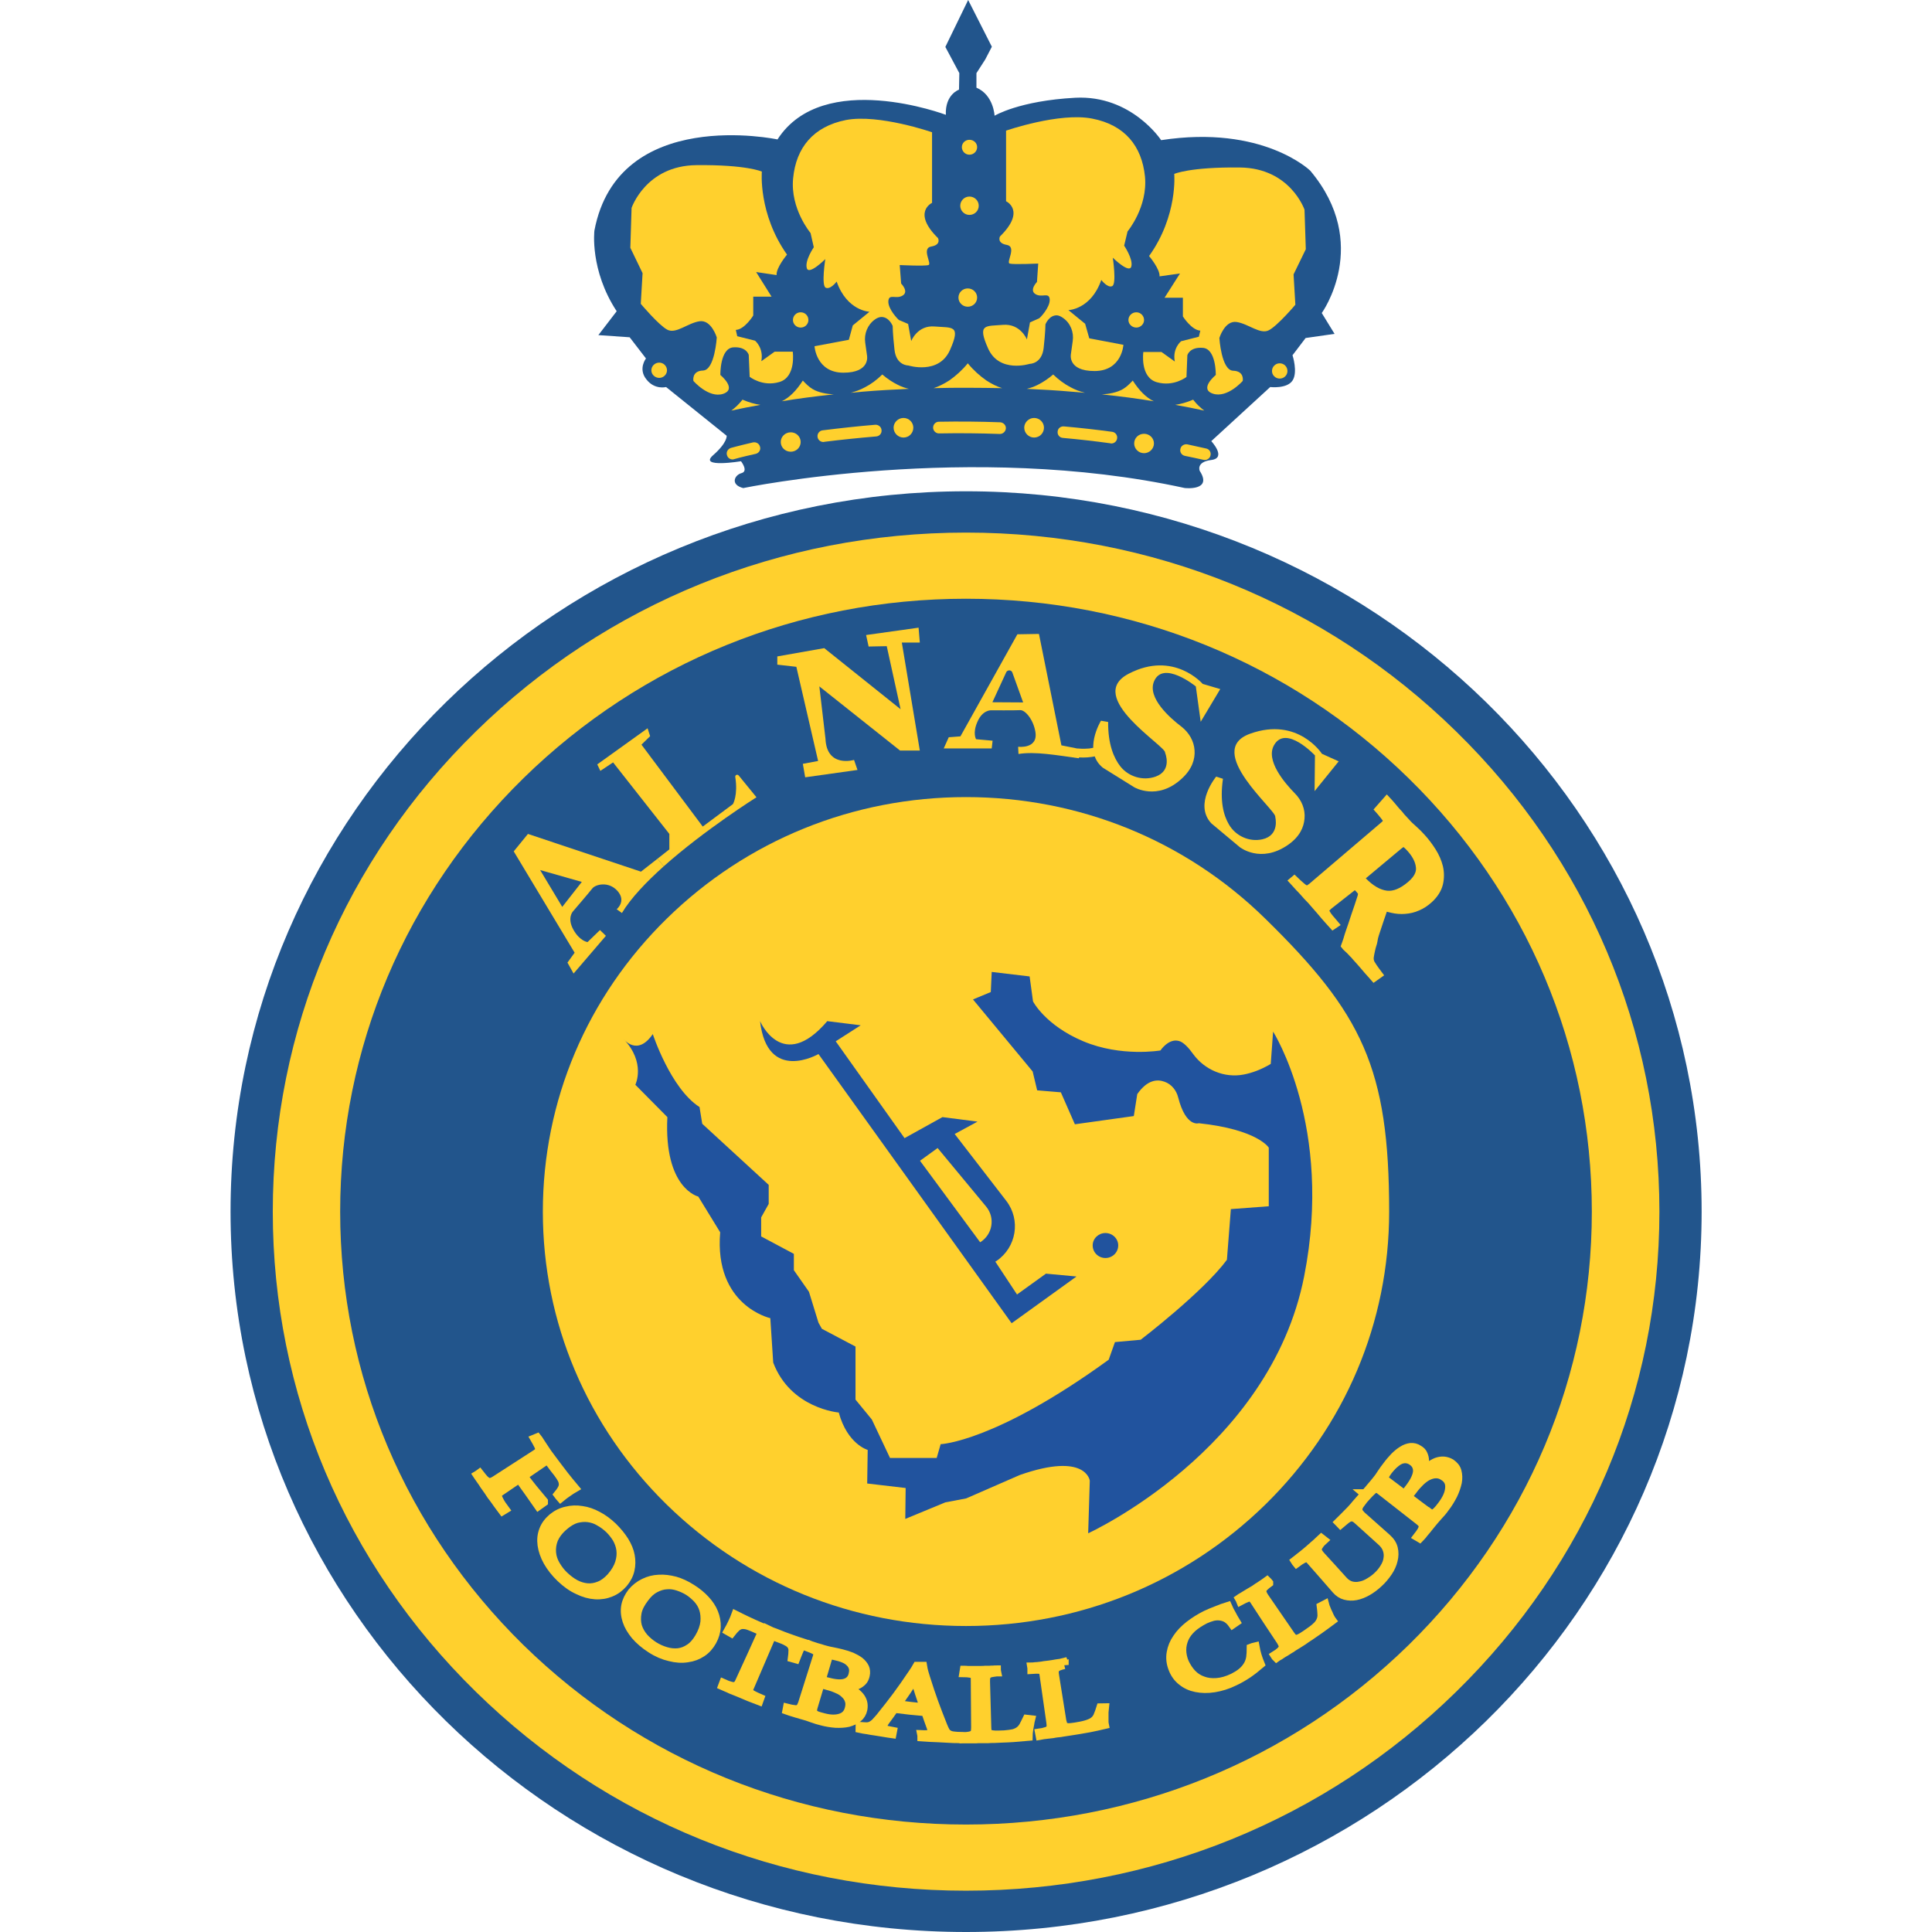 <?xml version="1.0" encoding="UTF-8"?>
<svg xmlns="http://www.w3.org/2000/svg" xmlns:xlink="http://www.w3.org/1999/xlink" width="32px" height="32px" viewBox="0 0 32 42" version="1.1">
<g id="surface1">
<path style=" stroke:none;fill-rule:nonzero;fill:rgb(13.333%,33.333%,54.902%);fill-opacity:1;" d="M 11.164 10.609 C 11.164 10.609 16.094 9.59 20.754 10.609 C 20.754 10.609 21.367 10.68 21.082 10.238 C 21.082 10.238 20.992 10.043 21.332 10 C 21.676 9.957 21.332 9.59 21.332 9.59 L 22.613 8.414 C 22.613 8.414 22.977 8.457 23.098 8.273 C 23.219 8.09 23.098 7.723 23.098 7.723 L 23.383 7.348 L 24.012 7.258 L 23.734 6.805 C 23.734 6.805 24.82 5.301 23.484 3.711 C 23.484 3.711 22.457 2.707 20.242 3.047 C 20.242 3.047 19.598 2.062 18.375 2.125 C 17.152 2.191 16.621 2.516 16.621 2.516 C 16.621 2.516 16.602 2.066 16.227 1.906 L 16.227 1.59 L 16.418 1.293 L 16.562 1.016 L 16.047 0 L 15.551 1.02 L 15.855 1.59 L 15.848 1.949 C 15.848 1.949 15.543 2.051 15.562 2.496 C 15.562 2.496 12.895 1.488 11.902 3.031 C 11.902 3.031 8.438 2.293 7.922 5.012 C 7.922 5.012 7.816 5.867 8.406 6.766 L 8.008 7.285 L 8.688 7.332 L 9.043 7.793 C 9.043 7.793 8.867 8.016 9.051 8.246 C 9.23 8.48 9.48 8.414 9.48 8.414 L 10.797 9.473 C 10.797 9.473 10.82 9.617 10.5 9.898 C 10.18 10.18 11.109 10.027 11.109 10.027 C 11.109 10.027 11.277 10.242 11.121 10.285 C 10.965 10.324 10.867 10.543 11.168 10.613 Z M 11.164 10.609 "/>
<path style=" stroke:none;fill-rule:nonzero;fill:rgb(100%,81.569%,17.647%);fill-opacity:1;" d="M 11.562 3.73 C 11.562 3.73 11.48 4.645 12.109 5.535 C 12.109 5.535 11.867 5.824 11.883 5.98 L 11.438 5.914 L 11.773 6.449 L 11.375 6.449 L 11.375 6.859 C 11.375 6.859 11.188 7.164 10.996 7.172 L 11.027 7.309 L 11.414 7.406 C 11.414 7.406 11.605 7.562 11.551 7.852 L 11.84 7.645 L 12.234 7.645 C 12.234 7.645 12.312 8.199 11.941 8.305 C 11.574 8.414 11.297 8.191 11.297 8.191 L 11.277 7.715 C 11.277 7.715 11.23 7.531 10.941 7.551 C 10.648 7.574 10.66 8.152 10.66 8.152 C 10.66 8.152 11.035 8.457 10.719 8.562 C 10.406 8.664 10.074 8.281 10.074 8.281 C 10.074 8.281 10.031 8.062 10.285 8.055 C 10.539 8.043 10.582 7.336 10.582 7.336 C 10.582 7.336 10.465 6.945 10.207 6.984 C 9.949 7.023 9.695 7.266 9.508 7.168 C 9.32 7.07 8.93 6.605 8.93 6.605 L 8.969 5.938 L 8.703 5.387 L 8.73 4.52 C 8.73 4.52 9.039 3.602 10.137 3.59 C 11.23 3.578 11.562 3.73 11.562 3.73 Z M 11.562 3.73 "/>
<path style=" stroke:none;fill-rule:nonzero;fill:rgb(100%,81.569%,17.647%);fill-opacity:1;" d="M 20.527 3.781 C 20.527 3.781 20.609 4.688 19.98 5.566 C 19.98 5.566 20.223 5.855 20.207 6.008 L 20.652 5.945 L 20.316 6.473 L 20.715 6.473 L 20.715 6.879 C 20.715 6.879 20.902 7.176 21.094 7.188 L 21.062 7.32 L 20.676 7.418 C 20.676 7.418 20.484 7.57 20.539 7.859 L 20.25 7.652 L 19.855 7.652 C 19.855 7.652 19.777 8.203 20.148 8.309 C 20.516 8.414 20.793 8.195 20.793 8.195 L 20.812 7.723 C 20.812 7.723 20.859 7.539 21.148 7.562 C 21.441 7.582 21.43 8.152 21.43 8.152 C 21.43 8.152 21.055 8.457 21.371 8.559 C 21.684 8.66 22.016 8.281 22.016 8.281 C 22.016 8.281 22.059 8.066 21.805 8.059 C 21.551 8.047 21.508 7.348 21.508 7.348 C 21.508 7.348 21.625 6.961 21.883 7 C 22.141 7.039 22.395 7.277 22.582 7.18 C 22.77 7.086 23.16 6.625 23.16 6.625 L 23.121 5.965 L 23.387 5.418 L 23.359 4.559 C 23.359 4.559 23.051 3.652 21.953 3.641 C 20.859 3.629 20.527 3.781 20.527 3.781 Z M 20.527 3.781 "/>
<path style=" stroke:none;fill-rule:nonzero;fill:rgb(100%,81.569%,17.647%);fill-opacity:1;" d="M 15.262 2.875 L 15.262 4.41 C 15.262 4.41 14.82 4.613 15.391 5.176 C 15.391 5.176 15.469 5.32 15.246 5.359 C 15.023 5.395 15.266 5.738 15.184 5.762 C 15.102 5.789 14.559 5.762 14.559 5.762 L 14.59 6.164 C 14.59 6.164 14.766 6.34 14.621 6.426 C 14.477 6.512 14.324 6.375 14.312 6.547 C 14.301 6.719 14.527 6.949 14.543 6.957 C 14.559 6.961 14.742 7.043 14.742 7.043 L 14.809 7.414 C 14.809 7.414 14.945 7.062 15.324 7.098 C 15.707 7.129 15.895 7.062 15.652 7.609 C 15.41 8.156 14.746 7.945 14.746 7.945 C 14.746 7.945 14.48 7.949 14.445 7.598 C 14.406 7.25 14.406 7.086 14.406 7.086 C 14.406 7.086 14.328 6.883 14.152 6.891 C 14.109 6.895 14.062 6.914 14.02 6.945 C 13.859 7.059 13.781 7.258 13.809 7.449 L 13.848 7.727 C 13.848 7.727 13.93 8.102 13.336 8.102 C 12.742 8.102 12.707 7.527 12.707 7.527 L 13.453 7.387 L 13.539 7.074 L 13.902 6.777 C 13.902 6.777 13.414 6.762 13.188 6.121 C 13.188 6.121 13.051 6.305 12.949 6.254 C 12.852 6.207 12.941 5.633 12.941 5.633 C 12.941 5.633 12.582 5.992 12.539 5.828 C 12.492 5.664 12.691 5.375 12.691 5.375 L 12.621 5.066 C 12.621 5.066 12.176 4.539 12.242 3.875 C 12.305 3.211 12.68 2.75 13.391 2.609 C 14.102 2.473 15.262 2.875 15.262 2.875 Z M 15.262 2.875 "/>
<path style=" stroke:none;fill-rule:nonzero;fill:rgb(100%,81.569%,17.647%);fill-opacity:1;" d="M 16.871 2.84 L 16.871 4.375 C 16.871 4.375 17.312 4.578 16.738 5.141 C 16.738 5.141 16.664 5.285 16.887 5.324 C 17.109 5.363 16.867 5.703 16.949 5.73 C 17.031 5.754 17.57 5.73 17.57 5.73 L 17.543 6.129 C 17.543 6.129 17.367 6.309 17.512 6.395 C 17.652 6.48 17.809 6.34 17.82 6.512 C 17.828 6.684 17.605 6.918 17.586 6.922 C 17.57 6.93 17.391 7.008 17.391 7.008 L 17.324 7.379 C 17.324 7.379 17.184 7.031 16.805 7.062 C 16.426 7.094 16.238 7.031 16.48 7.574 C 16.723 8.121 17.383 7.91 17.383 7.91 C 17.383 7.91 17.648 7.914 17.688 7.566 C 17.727 7.215 17.727 7.051 17.727 7.051 C 17.727 7.051 17.805 6.848 17.98 6.855 C 18.023 6.859 18.07 6.883 18.113 6.914 C 18.273 7.027 18.348 7.223 18.32 7.414 L 18.281 7.695 C 18.281 7.695 18.199 8.066 18.793 8.066 C 19.391 8.066 19.422 7.496 19.422 7.496 L 18.68 7.355 L 18.59 7.039 L 18.227 6.742 C 18.227 6.742 18.719 6.727 18.941 6.086 C 18.941 6.086 19.082 6.27 19.18 6.219 C 19.277 6.172 19.191 5.602 19.191 5.602 C 19.191 5.602 19.551 5.957 19.594 5.793 C 19.637 5.633 19.438 5.34 19.438 5.34 L 19.512 5.031 C 19.512 5.031 19.953 4.504 19.891 3.84 C 19.824 3.176 19.453 2.715 18.742 2.578 C 18.031 2.438 16.871 2.84 16.871 2.84 Z M 16.871 2.84 "/>
<path style=" stroke:none;fill-rule:nonzero;fill:rgb(100%,81.569%,17.647%);fill-opacity:1;" d="M 21.191 10 C 21.18 10 21.172 9.996 21.16 9.996 C 21.027 9.965 20.891 9.938 20.758 9.91 C 20.688 9.895 20.645 9.828 20.66 9.762 C 20.672 9.691 20.742 9.648 20.812 9.66 C 20.945 9.688 21.082 9.719 21.219 9.75 C 21.289 9.762 21.332 9.832 21.316 9.898 C 21.305 9.957 21.25 10 21.191 10 Z M 21.191 10 "/>
<path style=" stroke:none;fill-rule:nonzero;fill:rgb(100%,81.569%,17.647%);fill-opacity:1;" d="M 19.16 9.641 C 19.152 9.641 19.148 9.641 19.141 9.637 C 18.797 9.59 18.453 9.551 18.109 9.52 C 18.035 9.516 17.984 9.453 17.992 9.383 C 17.996 9.312 18.059 9.262 18.133 9.27 C 18.48 9.301 18.832 9.34 19.176 9.387 C 19.246 9.395 19.297 9.461 19.285 9.531 C 19.277 9.594 19.223 9.641 19.16 9.641 Z M 19.16 9.641 "/>
<path style=" stroke:none;fill-rule:nonzero;fill:rgb(100%,81.569%,17.647%);fill-opacity:1;" d="M 16.738 9.434 C 16.738 9.434 16.734 9.434 16.734 9.434 C 16.293 9.418 15.852 9.414 15.418 9.422 C 15.348 9.426 15.285 9.367 15.285 9.297 C 15.285 9.227 15.34 9.168 15.41 9.168 C 15.852 9.16 16.301 9.164 16.742 9.18 C 16.812 9.184 16.871 9.242 16.867 9.312 C 16.863 9.379 16.805 9.434 16.738 9.434 Z M 16.738 9.434 "/>
<path style=" stroke:none;fill-rule:nonzero;fill:rgb(100%,81.569%,17.647%);fill-opacity:1;" d="M 12.902 9.609 C 12.836 9.609 12.781 9.562 12.773 9.5 C 12.762 9.43 12.812 9.363 12.883 9.355 C 13.254 9.309 13.641 9.266 14.027 9.234 C 14.098 9.23 14.16 9.281 14.164 9.352 C 14.172 9.422 14.117 9.484 14.047 9.488 C 13.664 9.52 13.285 9.559 12.918 9.605 C 12.91 9.609 12.906 9.609 12.902 9.609 Z M 12.902 9.609 "/>
<path style=" stroke:none;fill-rule:nonzero;fill:rgb(100%,81.569%,17.647%);fill-opacity:1;" d="M 10.926 9.988 C 10.871 9.988 10.82 9.953 10.805 9.898 C 10.781 9.832 10.82 9.762 10.887 9.738 C 10.891 9.738 11.035 9.695 11.371 9.617 C 11.441 9.605 11.508 9.645 11.523 9.715 C 11.543 9.781 11.496 9.852 11.426 9.867 C 11.105 9.938 10.965 9.98 10.965 9.98 C 10.953 9.984 10.938 9.988 10.926 9.988 Z M 10.926 9.988 "/>
<path style=" stroke:none;fill-rule:nonzero;fill:rgb(100%,81.569%,17.647%);fill-opacity:1;" d="M 12.406 9.609 C 12.406 9.727 12.309 9.82 12.191 9.82 C 12.07 9.82 11.973 9.727 11.973 9.609 C 11.973 9.492 12.07 9.398 12.191 9.398 C 12.309 9.398 12.406 9.492 12.406 9.609 Z M 12.406 9.609 "/>
<path style=" stroke:none;fill-rule:nonzero;fill:rgb(100%,81.569%,17.647%);fill-opacity:1;" d="M 14.855 9.297 C 14.855 9.414 14.762 9.512 14.641 9.512 C 14.523 9.512 14.426 9.414 14.426 9.297 C 14.426 9.184 14.523 9.086 14.641 9.086 C 14.762 9.086 14.855 9.184 14.855 9.297 Z M 14.855 9.297 "/>
<path style=" stroke:none;fill-rule:nonzero;fill:rgb(100%,81.569%,17.647%);fill-opacity:1;" d="M 17.695 9.297 C 17.695 9.414 17.602 9.512 17.48 9.512 C 17.363 9.512 17.266 9.414 17.266 9.297 C 17.266 9.184 17.363 9.086 17.48 9.086 C 17.602 9.086 17.695 9.184 17.695 9.297 Z M 17.695 9.297 "/>
<path style=" stroke:none;fill-rule:nonzero;fill:rgb(100%,81.569%,17.647%);fill-opacity:1;" d="M 20.086 9.641 C 20.086 9.754 19.988 9.852 19.871 9.852 C 19.75 9.852 19.656 9.754 19.656 9.641 C 19.656 9.523 19.75 9.43 19.871 9.43 C 19.988 9.43 20.086 9.523 20.086 9.641 Z M 20.086 9.641 "/>
<path style=" stroke:none;fill-rule:nonzero;fill:rgb(100%,81.569%,17.647%);fill-opacity:1;" d="M 22.988 8.066 C 22.988 8.156 22.914 8.23 22.82 8.23 C 22.727 8.23 22.652 8.156 22.652 8.066 C 22.652 7.973 22.727 7.898 22.82 7.898 C 22.914 7.898 22.988 7.973 22.988 8.066 Z M 22.988 8.066 "/>
<path style=" stroke:none;fill-rule:nonzero;fill:rgb(100%,81.569%,17.647%);fill-opacity:1;" d="M 19.871 6.957 C 19.871 7.047 19.793 7.121 19.703 7.121 C 19.609 7.121 19.531 7.047 19.531 6.957 C 19.531 6.863 19.609 6.789 19.703 6.789 C 19.793 6.789 19.871 6.863 19.871 6.957 Z M 19.871 6.957 "/>
<path style=" stroke:none;fill-rule:nonzero;fill:rgb(100%,81.569%,17.647%);fill-opacity:1;" d="M 12.574 6.957 C 12.574 7.047 12.5 7.121 12.406 7.121 C 12.312 7.121 12.238 7.047 12.238 6.957 C 12.238 6.863 12.312 6.789 12.406 6.789 C 12.5 6.789 12.574 6.863 12.574 6.957 Z M 12.574 6.957 "/>
<path style=" stroke:none;fill-rule:nonzero;fill:rgb(100%,81.569%,17.647%);fill-opacity:1;" d="M 9.5 8.051 C 9.5 8.141 9.422 8.215 9.332 8.215 C 9.238 8.215 9.16 8.141 9.16 8.051 C 9.16 7.957 9.238 7.883 9.332 7.883 C 9.422 7.883 9.5 7.957 9.5 8.051 Z M 9.5 8.051 "/>
<path style=" stroke:none;fill-rule:nonzero;fill:rgb(100%,81.569%,17.647%);fill-opacity:1;" d="M 16.242 6.469 C 16.242 6.578 16.152 6.668 16.039 6.668 C 15.926 6.668 15.836 6.578 15.836 6.469 C 15.836 6.359 15.926 6.27 16.039 6.27 C 16.152 6.27 16.242 6.359 16.242 6.469 Z M 16.242 6.469 "/>
<path style=" stroke:none;fill-rule:nonzero;fill:rgb(100%,81.569%,17.647%);fill-opacity:1;" d="M 16.277 4.473 C 16.277 4.582 16.188 4.672 16.074 4.672 C 15.965 4.672 15.875 4.582 15.875 4.473 C 15.875 4.363 15.965 4.273 16.074 4.273 C 16.188 4.273 16.277 4.363 16.277 4.473 Z M 16.277 4.473 "/>
<path style=" stroke:none;fill-rule:nonzero;fill:rgb(100%,81.569%,17.647%);fill-opacity:1;" d="M 16.242 3.199 C 16.242 3.289 16.168 3.363 16.074 3.363 C 15.984 3.363 15.91 3.289 15.91 3.199 C 15.91 3.109 15.984 3.039 16.074 3.039 C 16.168 3.039 16.242 3.109 16.242 3.199 Z M 16.242 3.199 "/>
<path style=" stroke:none;fill-rule:nonzero;fill:rgb(100%,81.569%,17.647%);fill-opacity:1;" d="M 20.082 8.723 C 19.723 8.664 19.363 8.617 18.996 8.578 C 18.977 8.574 18.961 8.574 18.945 8.574 C 19.105 8.566 19.281 8.535 19.414 8.457 C 19.492 8.41 19.555 8.348 19.625 8.273 C 19.762 8.484 19.906 8.637 20.082 8.723 Z M 20.082 8.723 "/>
<path style=" stroke:none;fill-rule:nonzero;fill:rgb(100%,81.569%,17.647%);fill-opacity:1;" d="M 12.664 8.457 C 12.793 8.535 12.973 8.566 13.133 8.574 C 13.117 8.574 13.098 8.574 13.082 8.578 C 12.715 8.617 12.352 8.664 11.996 8.723 C 12.172 8.637 12.316 8.484 12.453 8.273 C 12.523 8.348 12.586 8.41 12.664 8.457 Z M 12.664 8.457 "/>
<path style=" stroke:none;fill-rule:nonzero;fill:rgb(100%,81.569%,17.647%);fill-opacity:1;" d="M 10.898 8.926 C 10.98 8.867 11.07 8.781 11.141 8.688 C 11.285 8.75 11.414 8.785 11.531 8.801 C 11.32 8.84 11.109 8.879 10.898 8.926 Z M 10.898 8.926 "/>
<path style=" stroke:none;fill-rule:nonzero;fill:rgb(100%,81.569%,17.647%);fill-opacity:1;" d="M 13.492 8.539 C 13.594 8.512 13.699 8.477 13.805 8.418 C 13.934 8.352 14.062 8.258 14.18 8.141 C 14.289 8.234 14.402 8.309 14.512 8.363 C 14.594 8.406 14.676 8.434 14.758 8.453 C 14.684 8.457 14.609 8.461 14.535 8.465 C 14.188 8.48 13.84 8.504 13.492 8.539 Z M 13.492 8.539 "/>
<path style=" stroke:none;fill-rule:nonzero;fill:rgb(100%,81.569%,17.647%);fill-opacity:1;" d="M 16.039 8.43 C 15.793 8.43 15.543 8.43 15.297 8.438 C 15.406 8.402 15.523 8.344 15.637 8.27 C 15.777 8.172 15.918 8.047 16.039 7.898 C 16.16 8.047 16.301 8.172 16.441 8.27 C 16.555 8.344 16.668 8.402 16.785 8.438 C 16.535 8.434 16.285 8.43 16.039 8.43 Z M 16.039 8.43 "/>
<path style=" stroke:none;fill-rule:nonzero;fill:rgb(100%,81.569%,17.647%);fill-opacity:1;" d="M 17.543 8.465 C 17.469 8.461 17.395 8.457 17.32 8.453 C 17.402 8.434 17.484 8.406 17.566 8.363 C 17.672 8.309 17.789 8.234 17.895 8.141 C 18.016 8.258 18.145 8.352 18.273 8.418 C 18.379 8.477 18.484 8.512 18.586 8.539 C 18.238 8.508 17.891 8.48 17.543 8.465 Z M 17.543 8.465 "/>
<path style=" stroke:none;fill-rule:nonzero;fill:rgb(100%,81.569%,17.647%);fill-opacity:1;" d="M 20.547 8.801 C 20.664 8.785 20.793 8.75 20.938 8.688 C 21.008 8.781 21.098 8.867 21.18 8.926 C 20.969 8.879 20.758 8.84 20.547 8.801 Z M 20.547 8.801 "/>
<path style=" stroke:none;fill-rule:nonzero;fill:rgb(13.333%,33.333%,54.902%);fill-opacity:1;" d="M 31.992 26.34 C 31.992 34.988 24.832 42 16 42 C 7.168 42 0.012 34.988 0.012 26.34 C 0.012 17.691 7.168 10.68 16 10.68 C 24.832 10.68 31.992 17.691 31.992 26.34 Z M 31.992 26.34 "/>
<path style=" stroke:none;fill-rule:nonzero;fill:rgb(100%,81.569%,17.647%);fill-opacity:1;" d="M 16 41.102 C 11.973 41.102 8.188 39.566 5.344 36.777 C 2.496 33.988 0.93 30.281 0.93 26.34 C 0.93 22.395 2.496 18.688 5.344 15.902 C 8.188 13.113 11.973 11.578 16 11.578 C 20.027 11.578 23.812 13.113 26.656 15.902 C 29.504 18.688 31.074 22.395 31.074 26.34 C 31.074 30.281 29.504 33.988 26.656 36.777 C 23.812 39.566 20.027 41.102 16 41.102 Z M 16 41.102 "/>
<path style=" stroke:none;fill-rule:nonzero;fill:rgb(13.333%,33.333%,54.902%);fill-opacity:1;" d="M 16 39.664 C 12.367 39.664 8.949 38.277 6.379 35.762 C 3.812 33.242 2.395 29.898 2.395 26.34 C 2.395 22.781 3.812 19.434 6.379 16.918 C 8.949 14.402 12.367 13.016 16 13.016 C 19.633 13.016 23.051 14.402 25.621 16.918 C 28.191 19.434 29.605 22.781 29.605 26.34 C 29.605 29.898 28.191 33.242 25.621 35.762 C 23.051 38.277 19.633 39.664 16 39.664 Z M 16 39.664 "/>
<path style=" stroke:none;fill-rule:nonzero;fill:rgb(100%,81.569%,17.647%);fill-opacity:1;" d="M 16 35.348 C 13.543 35.348 11.234 34.41 9.496 32.711 C 7.758 31.008 6.801 28.746 6.801 26.34 C 6.801 23.934 7.758 21.672 9.496 19.969 C 11.234 18.266 13.543 17.328 16 17.328 C 18.457 17.328 20.766 18.266 22.504 19.969 C 24.609 22.031 25.199 23.219 25.199 26.34 C 25.199 28.746 24.242 31.008 22.504 32.711 C 20.766 34.41 18.457 35.348 16 35.348 Z M 16 35.348 "/>
<path style=" stroke:none;fill-rule:nonzero;fill:rgb(12.941%,32.549%,61.961%);fill-opacity:1;" d="M 8.555 22.586 C 8.555 22.586 8.852 22.977 9.191 22.48 C 9.191 22.48 9.578 23.664 10.207 24.066 L 10.266 24.43 L 11.711 25.758 L 11.711 26.172 L 11.547 26.465 L 11.547 26.879 L 12.258 27.258 L 12.258 27.613 L 12.586 28.082 L 12.793 28.754 L 12.867 28.887 L 13.598 29.273 L 13.598 30.426 L 13.953 30.859 L 14.348 31.695 L 15.363 31.695 L 15.449 31.395 C 15.449 31.395 16.629 31.355 19.102 29.559 L 19.238 29.176 L 19.797 29.125 C 19.797 29.125 21.152 28.09 21.672 27.387 L 21.758 26.285 L 22.582 26.223 L 22.582 24.949 C 22.582 24.949 22.344 24.555 21.062 24.418 C 21.062 24.418 20.781 24.516 20.613 23.859 C 20.574 23.703 20.469 23.57 20.316 23.516 C 20.156 23.457 19.941 23.473 19.723 23.785 L 19.648 24.262 L 18.367 24.441 L 18.062 23.746 L 17.547 23.703 L 17.449 23.293 L 16.152 21.727 L 16.539 21.566 L 16.559 21.129 L 17.383 21.227 L 17.457 21.77 C 17.457 21.77 17.723 22.289 18.551 22.637 C 19.375 22.984 20.227 22.836 20.227 22.836 C 20.227 22.836 20.402 22.57 20.625 22.629 C 20.727 22.652 20.844 22.781 20.941 22.918 C 21.191 23.258 21.617 23.441 22.039 23.359 C 22.219 23.324 22.414 23.254 22.625 23.129 L 22.676 22.426 C 22.676 22.426 23.992 24.492 23.352 27.742 C 22.609 31.531 18.656 33.332 18.656 33.332 L 18.691 32.188 C 18.691 32.188 18.613 31.559 17.168 32.066 L 16.004 32.574 L 15.551 32.66 L 14.68 33.02 L 14.688 32.348 L 13.852 32.25 L 13.863 31.52 C 13.863 31.52 13.422 31.398 13.234 30.707 C 13.234 30.707 12.188 30.621 11.809 29.621 L 11.746 28.656 C 11.746 28.656 10.523 28.387 10.656 26.789 L 10.18 26.012 C 10.18 26.012 9.43 25.84 9.508 24.285 L 8.812 23.582 C 8.812 23.582 9.047 23.102 8.555 22.586 Z M 8.555 22.586 "/>
<path style=" stroke:none;fill-rule:nonzero;fill:rgb(12.941%,32.549%,61.961%);fill-opacity:1;" d="M 17.738 27.688 L 17.109 28.141 L 16.637 27.426 L 16.66 27.414 C 17.098 27.117 17.195 26.52 16.875 26.105 L 15.754 24.652 L 16.25 24.383 L 15.488 24.285 L 14.664 24.742 L 13.168 22.637 L 13.711 22.289 L 12.984 22.199 C 12.012 23.34 11.523 22.199 11.523 22.199 C 11.68 23.559 12.793 22.914 12.793 22.914 L 16.992 28.766 L 18.402 27.75 Z M 16.309 27.008 L 15 25.234 L 15.383 24.957 L 16.438 26.23 C 16.641 26.477 16.578 26.84 16.305 27.008 Z M 16.309 27.008 "/>
<path style=" stroke:none;fill-rule:nonzero;fill:rgb(12.941%,32.549%,61.961%);fill-opacity:1;" d="M 19.309 27.074 C 19.309 27.227 19.184 27.348 19.031 27.348 C 18.879 27.348 18.754 27.227 18.754 27.074 C 18.754 26.926 18.879 26.805 19.031 26.805 C 19.184 26.805 19.309 26.926 19.309 27.074 Z M 19.309 27.074 "/>
<path style="fill-rule:nonzero;fill:rgb(100%,81.569%,17.647%);fill-opacity:1;stroke-width:3;stroke-linecap:butt;stroke-linejoin:miter;stroke:rgb(100%,81.569%,17.647%);stroke-opacity:1;stroke-miterlimit:10;" d="M 102.575 496.103 C 102.876 496.473 103.118 496.904 103.419 497.397 C 103.721 497.889 104.023 498.32 104.324 498.813 C 104.626 499.306 104.927 499.737 105.229 500.23 C 105.531 500.722 105.832 501.154 106.073 501.523 C 106.556 502.201 107.521 503.556 108.969 505.526 C 110.417 507.559 112.407 510.207 115.061 513.471 C 114.338 513.903 113.553 514.395 112.829 514.95 C 112.045 515.504 111.201 516.12 110.417 516.797 C 110.055 516.366 109.874 516.181 109.572 515.75 C 110.115 515.073 110.537 514.457 110.839 513.903 C 111.14 513.348 111.321 512.794 111.321 512.24 C 111.321 511.685 111.201 511.069 110.899 510.454 C 110.598 509.838 110.115 509.099 109.451 508.175 C 108.426 506.881 107.943 506.204 106.978 504.849 C 106.616 504.295 106.315 503.987 106.134 503.925 C 105.953 503.802 105.712 503.863 105.35 504.11 C 102.394 506.204 100.886 507.251 97.93 509.345 C 100.524 512.917 101.911 514.642 104.686 518.029 C 104.686 518.152 104.686 518.214 104.686 518.337 C 104.023 518.83 103.661 519.076 102.997 519.569 C 101.851 517.844 100.705 516.243 99.679 514.703 C 98.594 513.163 97.568 511.685 96.603 510.207 C 94.069 511.993 92.742 512.917 90.209 514.703 C 89.847 514.95 89.606 515.196 89.425 515.442 C 89.304 515.689 89.244 515.997 89.304 516.428 C 89.425 516.859 89.666 517.413 90.028 518.091 C 90.39 518.83 90.993 519.692 91.777 520.801 C 91.476 520.985 91.355 521.109 91.053 521.293 C 90.752 520.862 90.39 520.369 89.968 519.815 C 89.545 519.199 89.063 518.583 88.64 517.906 C 88.158 517.228 87.736 516.612 87.253 515.997 C 86.831 515.319 86.529 514.826 86.228 514.395 C 85.986 514.026 85.685 513.656 85.383 513.163 C 85.021 512.671 84.72 512.24 84.418 511.685 C 84.056 511.193 83.754 510.7 83.453 510.269 C 83.091 509.776 82.85 509.345 82.608 508.975 C 82.91 508.791 83.03 508.667 83.272 508.483 C 83.875 509.283 84.418 509.961 84.84 510.454 C 85.262 510.885 85.685 511.193 86.047 511.377 C 86.409 511.562 86.831 511.562 87.193 511.439 C 87.615 511.316 88.037 511.131 88.58 510.761 C 94.13 507.066 96.905 505.218 102.454 501.523 C 102.756 501.277 102.997 501.092 103.178 500.846 C 103.359 500.599 103.419 500.291 103.359 499.983 C 103.359 499.614 103.238 499.183 102.937 498.628 C 102.695 498.074 102.273 497.335 101.791 496.473 C 102.092 496.35 102.273 496.226 102.575 496.103 Z M 102.575 496.103 " transform="matrix(0.065,0,0,0.063,0.01,0)"/>
<path style="fill-rule:nonzero;fill:rgb(100%,81.569%,17.647%);fill-opacity:1;stroke-width:3;stroke-linecap:butt;stroke-linejoin:miter;stroke:rgb(100%,81.569%,17.647%);stroke-opacity:1;stroke-miterlimit:10;" d="M 127.85 526.836 C 129.418 528.438 130.685 530.039 131.71 531.702 C 132.736 533.426 133.399 535.089 133.701 536.752 C 134.002 538.415 134.002 540.078 133.641 541.741 C 133.279 543.404 132.494 544.944 131.348 546.36 C 130.142 547.777 128.815 548.824 127.186 549.501 C 125.618 550.179 123.868 550.487 121.998 550.364 C 120.128 550.24 118.198 549.686 116.268 548.701 C 114.277 547.777 112.347 546.36 110.477 544.513 C 108.667 542.726 107.22 540.817 106.134 538.846 C 105.108 536.937 104.445 534.966 104.203 533.118 C 103.962 531.271 104.143 529.546 104.746 527.945 C 105.35 526.282 106.375 524.927 107.762 523.695 C 109.15 522.525 110.718 521.724 112.407 521.355 C 114.036 520.924 115.785 520.862 117.535 521.17 C 119.284 521.416 121.033 522.032 122.783 523.018 C 124.532 523.942 126.221 525.235 127.85 526.836 Z M 126.764 527.637 C 125.738 526.652 124.653 525.789 123.446 525.112 C 122.3 524.373 121.033 523.942 119.706 523.757 C 118.439 523.572 117.052 523.695 115.665 524.065 C 114.277 524.496 112.89 525.358 111.502 526.59 C 109.813 528.068 108.728 529.608 108.064 531.148 C 107.461 532.749 107.28 534.289 107.401 535.767 C 107.521 537.307 108.004 538.723 108.788 540.078 C 109.572 541.433 110.477 542.665 111.563 543.712 C 112.709 544.82 113.915 545.806 115.242 546.545 C 116.569 547.284 117.957 547.715 119.344 547.838 C 120.671 547.962 122.059 547.715 123.386 547.161 C 124.773 546.607 126.04 545.621 127.307 544.205 C 128.754 542.48 129.659 540.879 130.142 539.277 C 130.624 537.676 130.745 536.198 130.564 534.781 C 130.383 533.365 129.901 532.071 129.237 530.84 C 128.513 529.669 127.729 528.622 126.764 527.637 Z M 126.764 527.637 " transform="matrix(0.065,0,0,0.063,0.01,0)"/>
<path style="fill-rule:nonzero;fill:rgb(100%,81.569%,17.647%);fill-opacity:1;stroke-width:3;stroke-linecap:butt;stroke-linejoin:miter;stroke:rgb(100%,81.569%,17.647%);stroke-opacity:1;stroke-miterlimit:10;" d="M 154.21 548.146 C 156.02 549.316 157.528 550.61 158.795 552.026 C 160.062 553.443 161.027 554.921 161.63 556.522 C 162.233 558.062 162.535 559.725 162.474 561.388 C 162.414 563.051 161.931 564.714 161.087 566.315 C 160.182 567.978 159.096 569.271 157.649 570.257 C 156.201 571.242 154.633 571.858 152.823 572.105 C 151.013 572.413 149.023 572.289 146.972 571.735 C 144.86 571.242 142.749 570.319 140.638 568.902 C 138.587 567.547 136.838 566.007 135.45 564.344 C 134.123 562.681 133.158 561.018 132.615 559.294 C 132.072 557.569 131.891 555.845 132.193 554.12 C 132.494 552.458 133.218 550.918 134.304 549.44 C 135.45 548.023 136.838 546.915 138.346 546.175 C 139.914 545.375 141.543 544.944 143.292 544.882 C 144.981 544.759 146.791 545.005 148.661 545.498 C 150.531 546.052 152.34 546.915 154.21 548.146 Z M 153.305 549.132 C 152.159 548.393 150.953 547.838 149.686 547.407 C 148.419 546.976 147.153 546.791 145.886 546.915 C 144.559 546.976 143.292 547.407 142.025 548.085 C 140.759 548.762 139.552 549.871 138.466 551.411 C 137.139 553.197 136.295 554.86 135.993 556.522 C 135.691 558.185 135.752 559.725 136.114 561.142 C 136.536 562.558 137.26 563.852 138.225 565.022 C 139.19 566.13 140.336 567.116 141.543 567.917 C 142.87 568.779 144.197 569.395 145.645 569.826 C 147.032 570.257 148.419 570.38 149.746 570.257 C 151.134 570.072 152.401 569.579 153.607 568.717 C 154.814 567.917 155.839 566.685 156.804 565.022 C 157.89 563.113 158.493 561.326 158.674 559.664 C 158.795 558.062 158.674 556.584 158.252 555.229 C 157.83 553.874 157.166 552.766 156.261 551.718 C 155.356 550.733 154.391 549.871 153.305 549.132 Z M 153.305 549.132 " transform="matrix(0.065,0,0,0.063,0.01,0)"/>
<path style="fill-rule:nonzero;fill:rgb(100%,81.569%,17.647%);fill-opacity:1;stroke-width:3;stroke-linecap:butt;stroke-linejoin:miter;stroke:rgb(100%,81.569%,17.647%);stroke-opacity:1;stroke-miterlimit:10;" d="M 179.968 562.497 C 180.571 562.805 181.295 563.113 182.2 563.42 C 183.044 563.79 183.949 564.16 184.914 564.529 C 185.94 564.899 186.965 565.33 188.051 565.699 C 189.137 566.069 190.222 566.5 191.369 566.869 C 191.127 567.362 190.886 567.855 190.705 568.348 C 190.464 568.779 190.283 569.21 190.102 569.641 C 189.921 570.072 189.74 570.503 189.559 570.996 C 189.378 571.427 189.197 571.92 189.016 572.413 C 188.594 572.289 188.352 572.228 187.93 572.105 C 188.051 571.181 188.111 570.442 188.111 569.764 C 188.172 569.148 188.051 568.594 187.81 568.04 C 187.568 567.547 187.146 567.116 186.603 566.746 C 186 566.377 185.216 565.946 184.19 565.576 C 182.924 565.083 182.32 564.837 181.054 564.283 C 178.037 571.489 176.59 575.061 173.574 582.267 C 173.393 582.636 173.332 582.944 173.272 583.191 C 173.272 583.499 173.393 583.807 173.574 584.053 C 173.815 584.299 174.177 584.607 174.78 584.915 C 175.323 585.223 176.107 585.593 177.072 586.024 C 176.952 586.393 176.831 586.517 176.71 586.886 C 176.228 586.701 175.745 586.517 175.202 586.27 C 174.659 586.024 174.117 585.839 173.513 585.593 C 172.97 585.346 172.367 585.1 171.824 584.854 C 171.281 584.607 170.738 584.361 170.256 584.176 C 169.834 583.991 169.351 583.807 168.929 583.622 C 168.446 583.437 167.903 583.191 167.421 583.006 C 166.938 582.76 166.456 582.513 165.973 582.328 C 165.49 582.082 165.068 581.897 164.646 581.713 C 164.767 581.405 164.827 581.281 164.948 580.912 C 165.852 581.343 166.637 581.589 167.3 581.774 C 167.903 581.959 168.386 581.959 168.748 581.897 C 169.11 581.774 169.411 581.589 169.713 581.281 C 169.954 580.973 170.196 580.542 170.437 579.926 C 173.453 573.152 174.961 569.764 177.917 562.989 C 176.71 562.435 176.107 562.189 174.961 561.634 C 173.936 561.203 173.091 560.834 172.427 560.711 C 171.704 560.587 171.1 560.587 170.558 560.711 C 170.015 560.895 169.472 561.203 169.049 561.634 C 168.567 562.127 168.024 562.681 167.481 563.42 C 167.059 563.174 166.878 563.051 166.456 562.805 C 166.757 562.25 166.878 562.004 167.179 561.45 C 167.481 560.772 167.843 560.156 168.084 559.54 C 168.386 558.863 168.688 558.185 168.989 557.323 C 170.075 557.877 171.1 558.432 172.126 558.924 C 173.151 559.417 174.117 559.91 175.082 560.341 C 176.047 560.772 176.952 561.203 177.796 561.573 C 178.641 561.942 179.365 562.312 179.968 562.558 Z M 179.968 562.497 " transform="matrix(0.065,0,0,0.063,0.01,0)"/>
<path style="fill-rule:nonzero;fill:rgb(100%,81.569%,17.647%);fill-opacity:1;stroke-width:3;stroke-linecap:butt;stroke-linejoin:miter;stroke:rgb(100%,81.569%,17.647%);stroke-opacity:1;stroke-miterlimit:10;" d="M 193.661 567.609 C 193.962 567.732 194.264 567.855 194.686 567.978 C 195.109 568.101 195.531 568.286 195.953 568.409 C 196.436 568.532 196.918 568.717 197.401 568.84 C 197.883 569.025 198.366 569.148 198.788 569.271 C 199.572 569.518 200.417 569.703 201.382 569.887 C 202.347 570.072 203.312 570.319 204.338 570.565 C 205.544 570.873 206.63 571.242 207.716 571.673 C 208.741 572.166 209.646 572.659 210.43 573.275 C 211.154 573.891 211.757 574.63 212.119 575.43 C 212.421 576.17 212.542 577.093 212.3 578.14 C 212.119 578.941 211.818 579.68 211.335 580.173 C 210.853 580.666 210.31 581.097 209.646 581.405 C 208.983 581.651 208.319 581.836 207.655 581.959 C 206.932 582.082 206.268 582.144 205.605 582.205 C 207.836 583.006 209.405 584.053 210.43 585.346 C 211.456 586.64 211.818 588.118 211.516 589.842 C 211.275 591.074 210.672 592.06 209.827 592.799 C 208.922 593.538 207.897 594.03 206.63 594.4 C 205.303 594.708 203.916 594.77 202.407 594.708 C 200.839 594.585 199.331 594.338 197.763 593.907 C 196.798 593.661 195.772 593.353 194.626 592.922 C 193.48 592.491 192.454 592.121 191.489 591.875 C 191.067 591.752 190.584 591.628 190.102 591.444 C 189.619 591.321 189.137 591.197 188.654 591.013 C 188.172 590.889 187.749 590.705 187.267 590.581 C 186.844 590.458 186.422 590.335 186.121 590.212 C 186.181 589.904 186.181 589.719 186.241 589.411 C 187.146 589.658 187.93 589.781 188.473 589.842 C 189.076 589.966 189.559 589.904 189.861 589.781 C 190.222 589.658 190.524 589.411 190.765 589.103 C 190.946 588.734 191.188 588.241 191.369 587.687 C 193.299 581.281 194.324 578.14 196.255 571.735 C 196.375 571.366 196.436 570.996 196.436 570.75 C 196.436 570.442 196.375 570.195 196.134 569.949 C 195.953 569.703 195.591 569.518 195.169 569.271 C 194.686 569.025 194.083 568.779 193.299 568.471 C 193.42 568.163 193.48 567.978 193.6 567.67 Z M 197.582 579.742 C 198.547 580.05 199.029 580.173 200.055 580.419 C 202.528 581.097 204.458 581.158 205.785 580.666 C 207.113 580.173 207.957 579.187 208.259 577.648 C 208.379 577.093 208.44 576.539 208.379 575.985 C 208.319 575.369 208.078 574.815 207.716 574.26 C 207.354 573.768 206.811 573.213 206.027 572.72 C 205.243 572.289 204.217 571.858 202.89 571.55 C 202.226 571.366 201.684 571.242 201.261 571.181 C 200.899 571.181 200.598 571.181 200.357 571.304 C 200.176 571.366 199.995 571.489 199.934 571.673 C 199.874 571.92 199.753 572.105 199.693 572.351 C 198.848 575.307 198.426 576.785 197.582 579.742 Z M 194.928 588.919 C 194.747 589.473 194.686 589.904 194.686 590.273 C 194.626 590.643 194.747 590.951 194.988 591.197 C 195.229 591.505 195.591 591.752 196.134 591.998 C 196.677 592.183 197.461 592.429 198.426 592.675 C 200.718 593.291 202.588 593.291 204.157 592.737 C 205.725 592.183 206.63 591.074 206.992 589.411 C 207.233 588.426 207.233 587.502 206.932 586.701 C 206.69 585.901 206.208 585.162 205.544 584.546 C 204.881 583.868 204.096 583.314 203.071 582.883 C 202.046 582.39 200.899 581.959 199.633 581.651 C 198.668 581.343 198.185 581.22 197.22 580.973 C 196.315 584.176 195.832 585.777 194.928 588.919 Z M 194.928 588.919 " transform="matrix(0.065,0,0,0.063,0.01,0)"/>
<path style="fill-rule:nonzero;fill:rgb(100%,81.569%,17.647%);fill-opacity:1;stroke-width:3;stroke-linecap:butt;stroke-linejoin:miter;stroke:rgb(100%,81.569%,17.647%);stroke-opacity:1;stroke-miterlimit:10;" d="M 232.508 590.705 C 228.286 590.335 226.235 590.089 222.012 589.534 C 220.806 591.321 220.142 592.244 218.875 594.03 C 218.332 594.893 218.031 595.447 217.971 595.632 C 217.91 596.063 218.091 596.432 218.634 596.679 C 219.117 596.925 220.082 597.172 221.409 597.418 C 221.349 597.726 221.288 597.911 221.228 598.28 C 220.383 598.157 219.479 598.034 218.513 597.849 C 217.488 597.664 216.523 597.541 215.558 597.356 C 214.713 597.233 213.869 597.11 213.024 596.925 C 212.18 596.802 211.335 596.679 210.551 596.494 C 210.551 596.186 210.611 596.001 210.611 595.693 C 211.456 595.755 212.18 595.817 212.723 595.817 C 213.326 595.817 213.808 595.693 214.231 595.509 C 214.713 595.262 215.135 594.954 215.618 594.523 C 216.04 594.092 216.523 593.476 217.186 592.737 C 221.891 586.701 224.123 583.622 228.225 577.34 C 228.527 576.847 228.768 576.477 229.009 576.108 C 229.19 575.738 229.432 575.369 229.673 574.938 C 230.397 574.938 230.759 574.938 231.483 574.938 C 231.603 575.738 231.784 576.477 231.965 577.155 C 232.146 577.832 232.327 578.448 232.508 579.003 C 234.559 585.716 235.765 589.042 238.299 595.632 C 238.601 596.371 238.842 596.925 239.083 597.356 C 239.324 597.787 239.626 598.157 239.988 598.342 C 240.29 598.588 240.772 598.773 241.255 598.896 C 241.798 598.958 242.522 599.081 243.366 599.142 C 243.306 599.512 243.306 599.635 243.245 600.005 C 242.341 600.005 241.315 599.943 240.169 599.881 C 239.083 599.82 237.937 599.758 236.851 599.697 C 235.946 599.635 234.981 599.635 234.016 599.574 C 233.111 599.512 232.146 599.45 231.241 599.389 C 231.241 599.019 231.241 598.834 231.181 598.526 C 232.448 598.588 233.292 598.526 233.835 598.403 C 234.378 598.28 234.68 597.972 234.74 597.541 C 234.74 597.418 234.68 597.172 234.619 596.925 C 234.559 596.679 234.438 596.432 234.378 596.124 C 233.594 593.907 233.232 592.86 232.508 590.643 Z M 222.977 588.179 C 226.597 588.672 228.406 588.919 232.025 589.226 C 230.698 585.162 230.035 583.129 228.889 579.064 C 226.657 582.76 225.45 584.546 222.977 588.179 Z M 222.977 588.179 " transform="matrix(0.065,0,0,0.063,0.01,0)"/>
<path style="fill-rule:nonzero;fill:rgb(100%,81.569%,17.647%);fill-opacity:1;stroke-width:3;stroke-linecap:butt;stroke-linejoin:miter;stroke:rgb(100%,81.569%,17.647%);stroke-opacity:1;stroke-miterlimit:10;" d="M 256.215 576.97 C 255.43 577.093 254.827 577.155 254.284 577.278 C 253.802 577.401 253.44 577.586 253.198 577.832 C 252.897 578.079 252.716 578.387 252.656 578.756 C 252.535 579.187 252.535 579.68 252.535 580.296 C 252.716 586.578 252.776 589.719 252.957 596.001 C 252.957 596.556 253.018 597.048 253.078 597.356 C 253.198 597.726 253.379 598.034 253.681 598.219 C 253.983 598.403 254.405 598.526 254.948 598.588 C 255.491 598.65 256.215 598.711 257.119 598.65 C 257.783 598.65 258.145 598.588 258.869 598.588 C 260.135 598.465 261.161 598.342 261.945 598.157 C 262.729 597.911 263.393 597.603 263.936 597.172 C 264.418 596.802 264.901 596.248 265.263 595.57 C 265.564 594.954 265.987 594.154 266.409 593.23 C 266.892 593.291 267.133 593.291 267.615 593.353 C 267.495 593.846 267.374 594.338 267.314 594.893 C 267.193 595.447 267.133 596.001 267.012 596.556 C 266.952 597.11 266.892 597.603 266.831 598.034 C 266.831 598.526 266.771 598.896 266.771 599.204 C 264.78 599.389 263.815 599.45 261.764 599.635 C 260.316 599.697 259.11 599.82 258.024 599.82 C 256.999 599.881 256.094 599.881 255.31 599.943 C 254.586 599.943 253.922 599.943 253.379 600.005 C 252.837 600.005 252.354 600.005 251.932 600.005 C 251.449 600.005 251.208 600.005 250.786 600.005 C 250.303 600.005 249.82 600.005 249.338 600.066 C 248.795 600.066 248.252 600.066 247.709 600.066 C 247.166 600.066 246.684 600.066 246.201 600.066 C 245.779 600.066 245.357 600.066 245.055 600.066 C 244.995 599.758 244.995 599.574 244.934 599.204 C 245.839 599.204 246.563 599.142 247.166 599.019 C 247.709 598.896 248.131 598.773 248.433 598.526 C 248.735 598.28 248.976 597.972 249.097 597.603 C 249.157 597.233 249.217 596.74 249.217 596.063 C 249.157 589.411 249.157 586.085 249.097 579.434 C 249.097 579.003 249.097 578.695 248.976 578.448 C 248.916 578.14 248.735 577.956 248.433 577.771 C 248.192 577.586 247.83 577.463 247.287 577.401 C 246.804 577.34 246.141 577.217 245.296 577.217 C 245.357 576.847 245.357 576.662 245.417 576.293 C 245.719 576.293 246.08 576.293 246.563 576.354 C 246.985 576.354 247.528 576.354 248.011 576.354 C 248.554 576.354 249.097 576.354 249.639 576.354 C 250.182 576.354 250.665 576.354 251.148 576.354 C 251.509 576.354 251.932 576.354 252.414 576.293 C 252.837 576.293 253.319 576.293 253.802 576.293 C 254.224 576.231 254.707 576.231 255.129 576.231 C 255.491 576.17 255.853 576.17 256.154 576.17 C 256.154 576.477 256.215 576.662 256.275 576.97 Z M 256.215 576.97 " transform="matrix(0.065,0,0,0.063,0.01,0)"/>
<path style="fill-rule:nonzero;fill:rgb(100%,81.569%,17.647%);fill-opacity:1;stroke-width:3;stroke-linecap:butt;stroke-linejoin:miter;stroke:rgb(100%,81.569%,17.647%);stroke-opacity:1;stroke-miterlimit:10;" d="M 278.835 574.445 C 278.051 574.63 277.448 574.815 276.965 574.999 C 276.483 575.246 276.121 575.43 275.94 575.738 C 275.699 575.985 275.578 576.293 275.518 576.724 C 275.518 577.093 275.518 577.648 275.638 578.202 C 276.603 584.422 277.086 587.564 278.051 593.784 C 278.172 594.338 278.292 594.77 278.413 595.139 C 278.534 595.447 278.775 595.693 279.137 595.878 C 279.438 596.001 279.861 596.124 280.404 596.124 C 280.947 596.124 281.67 596.001 282.575 595.878 C 283.239 595.755 283.601 595.693 284.264 595.57 C 285.531 595.324 286.556 595.016 287.28 594.708 C 288.065 594.4 288.668 594.03 289.15 593.538 C 289.633 593.045 289.995 592.491 290.236 591.752 C 290.538 591.074 290.779 590.273 291.081 589.288 C 291.563 589.288 291.804 589.226 292.287 589.226 C 292.227 589.719 292.227 590.273 292.166 590.828 C 292.166 591.382 292.166 591.936 292.166 592.491 C 292.166 593.045 292.166 593.538 292.166 594.03 C 292.166 594.462 292.227 594.831 292.287 595.139 C 290.296 595.632 289.331 595.817 287.341 596.248 C 285.893 596.494 284.686 596.74 283.601 596.925 C 282.575 597.11 281.67 597.233 280.947 597.356 C 280.223 597.479 279.559 597.603 279.016 597.664 C 278.473 597.726 277.991 597.849 277.569 597.911 C 277.086 597.972 276.905 597.972 276.422 598.034 C 276 598.095 275.518 598.157 274.975 598.28 C 274.432 598.342 273.949 598.403 273.406 598.465 C 272.863 598.526 272.381 598.588 271.898 598.65 C 271.476 598.711 271.054 598.773 270.752 598.834 C 270.692 598.526 270.631 598.342 270.571 597.972 C 271.476 597.849 272.14 597.664 272.682 597.479 C 273.225 597.356 273.648 597.11 273.949 596.864 C 274.19 596.617 274.371 596.248 274.432 595.878 C 274.492 595.447 274.432 594.954 274.371 594.338 C 273.467 587.748 272.984 584.422 272.079 577.832 C 272.019 577.401 271.959 577.093 271.838 576.847 C 271.717 576.601 271.476 576.416 271.235 576.293 C 270.933 576.108 270.511 576.046 270.028 576.046 C 269.546 576.046 268.882 576.046 268.038 576.108 C 268.038 575.738 268.038 575.554 267.977 575.184 C 268.339 575.184 268.701 575.122 269.123 575.061 C 269.606 575.061 270.089 574.999 270.571 574.938 C 271.114 574.876 271.657 574.815 272.2 574.691 C 272.743 574.63 273.225 574.568 273.708 574.507 C 274.07 574.445 274.492 574.383 274.914 574.322 C 275.397 574.26 275.819 574.137 276.302 574.075 C 276.784 574.014 277.207 573.952 277.629 573.891 C 277.991 573.768 278.353 573.706 278.594 573.644 C 278.715 574.014 278.775 574.137 278.835 574.507 Z M 278.835 574.445 " transform="matrix(0.065,0,0,0.063,0.01,0)"/>
<path style="fill-rule:nonzero;fill:rgb(100%,81.569%,17.647%);fill-opacity:1;stroke-width:3;stroke-linecap:butt;stroke-linejoin:miter;stroke:rgb(100%,81.569%,17.647%);stroke-opacity:1;stroke-miterlimit:10;" d="M 319.07 573.706 C 319.733 575.122 320.518 576.416 321.543 577.524 C 322.569 578.633 323.775 579.434 325.162 579.926 C 326.55 580.481 328.118 580.666 329.807 580.542 C 331.557 580.419 333.427 579.865 335.417 578.879 C 336.443 578.325 337.468 577.709 338.313 576.97 C 339.157 576.231 339.821 575.43 340.303 574.568 C 340.786 573.706 341.087 572.782 341.208 571.858 C 341.329 570.873 341.389 569.826 341.389 568.656 C 341.872 568.471 342.113 568.348 342.656 568.224 C 342.837 569.333 343.138 570.38 343.38 571.304 C 343.681 572.228 343.983 573.213 344.405 574.26 C 343.078 575.43 341.63 576.601 340.243 577.586 C 338.795 578.571 337.287 579.495 335.719 580.234 C 333.427 581.405 331.195 582.082 329.023 582.452 C 326.791 582.821 324.801 582.76 322.991 582.39 C 321.181 582.021 319.613 581.281 318.286 580.173 C 316.959 579.126 315.933 577.709 315.27 575.985 C 314.485 574.014 314.305 572.105 314.606 570.319 C 314.908 568.471 315.571 566.808 316.657 565.207 C 317.683 563.605 319.07 562.127 320.759 560.772 C 322.388 559.479 324.258 558.247 326.309 557.2 C 327.394 556.707 328.54 556.153 329.868 555.66 C 331.134 555.106 332.341 554.675 333.487 554.305 C 333.909 555.291 334.331 556.215 334.814 557.015 C 335.236 557.877 335.719 558.74 336.262 559.664 C 335.839 559.971 335.598 560.095 335.176 560.403 C 334.633 559.602 334.03 558.986 333.306 558.493 C 332.642 558.062 331.858 557.816 331.074 557.693 C 330.29 557.569 329.445 557.631 328.601 557.816 C 327.756 558.062 326.851 558.37 325.947 558.801 C 324.197 559.725 322.75 560.711 321.603 561.758 C 320.457 562.866 319.553 564.036 319.01 565.33 C 318.467 566.623 318.165 567.917 318.165 569.333 C 318.165 570.75 318.467 572.228 319.07 573.706 Z M 319.07 573.706 " transform="matrix(0.065,0,0,0.063,0.01,0)"/>
<path style="fill-rule:nonzero;fill:rgb(100%,81.569%,17.647%);fill-opacity:1;stroke-width:3;stroke-linecap:butt;stroke-linejoin:miter;stroke:rgb(100%,81.569%,17.647%);stroke-opacity:1;stroke-miterlimit:10;" d="M 347.24 546.237 C 346.577 546.73 346.094 547.161 345.732 547.53 C 345.37 547.9 345.129 548.269 345.008 548.639 C 344.888 548.947 344.888 549.316 345.069 549.686 C 345.189 550.117 345.431 550.548 345.732 551.041 C 349.231 556.276 350.98 558.924 354.479 564.16 C 354.78 564.652 355.082 564.96 355.384 565.268 C 355.625 565.515 355.987 565.638 356.349 565.638 C 356.711 565.638 357.133 565.515 357.676 565.268 C 358.159 565.022 358.762 564.652 359.546 564.098 C 360.149 563.667 360.451 563.482 360.994 563.051 C 362.079 562.312 362.924 561.573 363.527 560.957 C 364.07 560.341 364.492 559.725 364.734 559.048 C 364.975 558.432 365.096 557.693 365.035 556.954 C 365.035 556.215 364.915 555.352 364.794 554.305 C 365.216 554.059 365.457 553.936 365.94 553.689 C 366.061 554.182 366.242 554.675 366.483 555.229 C 366.664 555.783 366.905 556.276 367.146 556.769 C 367.327 557.262 367.569 557.754 367.75 558.124 C 367.991 558.555 368.172 558.924 368.353 559.171 C 366.664 560.464 365.88 561.08 364.191 562.312 C 362.924 563.236 361.898 563.975 360.994 564.591 C 360.089 565.207 359.305 565.699 358.701 566.192 C 358.038 566.623 357.495 566.993 357.012 567.301 C 356.53 567.609 356.108 567.855 355.746 568.101 C 355.384 568.348 355.142 568.471 354.78 568.779 C 354.358 569.025 353.936 569.271 353.514 569.579 C 353.031 569.887 352.609 570.195 352.126 570.442 C 351.704 570.75 351.222 570.996 350.86 571.304 C 350.437 571.55 350.075 571.735 349.834 571.92 C 349.593 571.673 349.472 571.55 349.291 571.242 C 350.075 570.75 350.679 570.257 351.101 569.887 C 351.523 569.518 351.825 569.087 351.945 568.779 C 352.126 568.409 352.126 568.04 352.006 567.609 C 351.885 567.239 351.644 566.808 351.342 566.254 C 347.723 560.649 345.913 557.816 342.354 552.15 C 342.113 551.842 341.932 551.595 341.691 551.411 C 341.51 551.226 341.208 551.164 340.906 551.164 C 340.545 551.164 340.183 551.226 339.7 551.472 C 339.217 551.657 338.614 551.965 337.83 552.396 C 337.709 552.088 337.649 551.903 337.468 551.595 C 337.709 551.411 338.071 551.226 338.494 550.979 C 338.856 550.733 339.278 550.487 339.76 550.179 C 340.243 549.871 340.665 549.624 341.148 549.316 C 341.63 549.009 342.053 548.762 342.475 548.516 C 342.776 548.269 343.138 548.023 343.5 547.777 C 343.923 547.53 344.345 547.222 344.707 546.976 C 345.129 546.668 345.491 546.422 345.853 546.175 C 346.215 545.929 346.456 545.744 346.697 545.56 C 346.939 545.806 347.059 545.929 347.24 546.175 Z M 347.24 546.237 " transform="matrix(0.065,0,0,0.063,0.01,0)"/>
<path style="fill-rule:nonzero;fill:rgb(100%,81.569%,17.647%);fill-opacity:1;stroke-width:3;stroke-linecap:butt;stroke-linejoin:miter;stroke:rgb(100%,81.569%,17.647%);stroke-opacity:1;stroke-miterlimit:10;" d="M 372.153 545.375 C 372.937 546.299 373.842 546.853 374.807 547.161 C 375.773 547.407 376.738 547.469 377.763 547.222 C 378.849 547.038 379.874 546.607 380.84 545.991 C 381.865 545.375 382.83 544.697 383.735 543.773 C 384.64 542.911 385.364 541.987 385.967 540.94 C 386.57 539.955 386.992 538.908 387.113 537.861 C 387.294 536.814 387.234 535.767 386.872 534.72 C 386.57 533.734 385.907 532.749 384.881 531.825 C 381.865 528.992 380.357 527.575 377.281 524.742 C 376.798 524.25 376.315 523.88 375.893 523.695 C 375.471 523.511 375.049 523.449 374.566 523.511 C 374.144 523.634 373.661 523.88 373.179 524.25 C 372.636 524.681 372.033 525.235 371.248 525.912 C 371.007 525.666 370.947 525.481 370.705 525.235 C 371.188 524.742 371.791 524.126 372.515 523.387 C 373.239 522.648 373.963 521.848 374.747 521.047 C 375.35 520.369 376.014 519.63 376.617 518.83 C 377.281 518.091 377.823 517.413 378.246 516.92 C 378.547 517.167 378.668 517.228 378.909 517.475 C 378.366 518.214 377.944 518.83 377.582 519.322 C 377.281 519.815 377.1 520.308 377.1 520.739 C 377.039 521.17 377.16 521.601 377.462 522.032 C 377.763 522.463 378.246 523.018 378.909 523.572 C 381.986 526.405 383.554 527.822 386.63 530.655 C 387.837 531.763 388.621 532.934 388.923 534.289 C 389.224 535.582 389.224 536.999 388.862 538.415 C 388.561 539.77 387.958 541.187 387.053 542.542 C 386.148 543.897 385.122 545.19 383.916 546.299 C 382.77 547.407 381.503 548.393 380.236 549.132 C 378.97 549.871 377.642 550.425 376.376 550.671 C 375.169 550.918 373.963 550.856 372.817 550.548 C 371.671 550.24 370.705 549.563 369.861 548.577 C 366.423 544.513 364.734 542.48 361.295 538.477 C 361.054 538.169 360.813 537.922 360.511 537.738 C 360.27 537.614 359.968 537.553 359.667 537.614 C 359.305 537.676 358.882 537.799 358.4 538.107 C 357.917 538.354 357.314 538.785 356.59 539.339 C 356.349 539.031 356.228 538.908 356.047 538.6 C 356.349 538.354 356.65 538.107 357.073 537.799 C 357.435 537.491 357.857 537.122 358.279 536.814 C 358.701 536.444 359.124 536.075 359.606 535.705 C 360.028 535.336 360.451 534.966 360.813 534.658 C 361.114 534.35 361.476 534.042 361.838 533.734 C 362.2 533.365 362.562 533.057 362.984 532.687 C 363.346 532.379 363.708 532.01 364.01 531.702 C 364.372 531.394 364.673 531.148 364.915 530.901 C 365.156 531.086 365.276 531.209 365.578 531.456 C 364.915 532.071 364.432 532.626 364.13 533.118 C 363.829 533.55 363.587 533.981 363.527 534.35 C 363.467 534.72 363.527 535.151 363.708 535.52 C 363.889 535.89 364.191 536.321 364.553 536.752 C 367.629 540.201 369.137 541.926 372.153 545.375 Z M 372.153 545.375 " transform="matrix(0.065,0,0,0.063,0.01,0)"/>
<path style="fill-rule:nonzero;fill:rgb(100%,81.569%,17.647%);fill-opacity:1;stroke-width:3;stroke-linecap:butt;stroke-linejoin:miter;stroke:rgb(100%,81.569%,17.647%);stroke-opacity:1;stroke-miterlimit:10;" d="M 379.573 515.381 C 379.754 515.134 380.055 514.826 380.357 514.457 C 380.659 514.149 380.96 513.718 381.262 513.348 C 381.624 512.917 381.925 512.548 382.287 512.116 C 382.649 511.685 382.951 511.254 383.313 510.823 C 383.856 510.146 384.399 509.407 384.941 508.483 C 385.545 507.559 386.148 506.635 386.872 505.711 C 387.656 504.603 388.5 503.617 389.345 502.693 C 390.25 501.769 391.094 501.03 391.999 500.476 C 392.904 499.86 393.809 499.552 394.714 499.429 C 395.618 499.367 396.523 499.552 397.368 500.168 C 398.092 500.599 398.634 501.154 398.876 501.831 C 399.177 502.509 399.358 503.248 399.358 503.987 C 399.358 504.726 399.238 505.465 398.996 506.265 C 398.815 507.005 398.634 507.744 398.393 508.421 C 400.082 506.45 401.771 505.157 403.4 504.479 C 405.089 503.863 406.657 503.987 408.165 504.91 C 409.191 505.65 409.915 506.512 410.216 507.682 C 410.518 508.852 410.578 510.146 410.337 511.501 C 410.035 512.917 409.553 514.395 408.829 515.935 C 408.045 517.475 407.2 518.953 406.114 520.369 C 405.511 521.293 404.727 522.217 403.822 523.203 C 402.978 524.188 402.193 525.112 401.53 525.974 C 401.228 526.344 400.927 526.775 400.565 527.206 C 400.263 527.637 399.901 528.068 399.539 528.499 C 399.177 528.93 398.876 529.3 398.574 529.731 C 398.212 530.101 397.971 530.47 397.73 530.716 C 397.428 530.532 397.307 530.47 397.006 530.285 C 397.609 529.485 398.092 528.807 398.393 528.253 C 398.695 527.699 398.876 527.267 398.876 526.836 C 398.936 526.405 398.815 526.036 398.574 525.728 C 398.333 525.42 397.971 525.05 397.488 524.681 C 392.301 520.493 389.707 518.399 384.519 514.21 C 384.218 513.964 383.916 513.779 383.675 513.656 C 383.373 513.595 383.132 513.595 382.83 513.718 C 382.468 513.779 382.106 514.026 381.684 514.457 C 381.322 514.826 380.779 515.319 380.176 515.997 C 379.935 515.75 379.814 515.627 379.512 515.381 Z M 392.663 515.689 C 393.326 514.826 393.688 514.395 394.352 513.471 C 396.041 511.193 396.885 509.283 397.006 507.744 C 397.066 506.204 396.463 505.034 395.196 504.171 C 394.774 503.863 394.231 503.617 393.688 503.494 C 393.085 503.371 392.482 503.371 391.818 503.556 C 391.094 503.74 390.37 504.171 389.647 504.787 C 388.862 505.403 388.018 506.327 387.113 507.497 C 386.691 508.113 386.329 508.667 386.148 509.037 C 385.967 509.407 385.846 509.714 385.846 509.961 C 385.846 510.207 385.907 510.392 386.027 510.577 C 386.208 510.7 386.389 510.885 386.57 511.008 C 388.983 512.917 390.25 513.841 392.663 515.75 Z M 400.263 521.54 C 400.685 521.909 401.047 522.094 401.409 522.279 C 401.711 522.402 402.073 522.402 402.435 522.279 C 402.797 522.156 403.159 521.848 403.641 521.355 C 404.063 520.924 404.606 520.246 405.27 519.322 C 406.778 517.228 407.622 515.319 407.743 513.533 C 407.924 511.747 407.261 510.392 405.813 509.468 C 404.968 508.852 404.124 508.606 403.219 508.606 C 402.314 508.606 401.47 508.852 400.565 509.283 C 399.66 509.714 398.815 510.392 397.911 511.254 C 397.066 512.116 396.161 513.102 395.317 514.334 C 394.653 515.196 394.352 515.627 393.688 516.489 C 396.282 518.522 397.609 519.569 400.203 521.54 Z M 400.263 521.54 " transform="matrix(0.065,0,0,0.063,0.01,0)"/>
<path style=" stroke:none;fill-rule:nonzero;fill:rgb(100%,81.569%,17.647%);fill-opacity:1;" d="M 26.367 18.828 C 26.336 18.703 26.281 18.578 26.207 18.461 C 26.137 18.352 26.059 18.246 25.973 18.152 C 25.91 18.082 25.848 18.02 25.781 17.961 C 25.727 17.914 25.676 17.867 25.629 17.812 C 25.598 17.781 25.566 17.742 25.531 17.707 C 25.5 17.664 25.465 17.625 25.43 17.59 C 25.398 17.555 25.371 17.52 25.344 17.488 C 25.316 17.457 25.289 17.426 25.27 17.402 L 25.148 17.27 L 24.859 17.598 L 24.949 17.699 C 25.008 17.77 25.039 17.809 25.055 17.832 C 25.059 17.836 25.059 17.84 25.062 17.844 C 25.055 17.855 25.043 17.867 25.023 17.883 L 23.539 19.148 C 23.48 19.203 23.445 19.227 23.422 19.242 C 23.418 19.246 23.414 19.246 23.41 19.246 C 23.406 19.246 23.402 19.242 23.391 19.238 C 23.371 19.223 23.336 19.195 23.277 19.141 L 23.141 19.012 L 22.988 19.141 L 23.109 19.273 C 23.129 19.293 23.152 19.32 23.18 19.352 C 23.207 19.379 23.234 19.406 23.262 19.438 C 23.293 19.473 23.324 19.508 23.355 19.543 C 23.387 19.574 23.414 19.602 23.438 19.629 C 23.5 19.699 23.562 19.773 23.629 19.848 C 23.695 19.93 23.762 20.004 23.824 20.074 L 23.965 20.23 L 24.145 20.109 L 24.02 19.961 C 23.953 19.887 23.922 19.84 23.91 19.816 C 23.906 19.809 23.902 19.801 23.898 19.797 C 23.91 19.785 23.922 19.773 23.941 19.754 L 24.453 19.352 L 24.48 19.379 C 24.508 19.41 24.52 19.426 24.523 19.434 C 24.52 19.445 24.516 19.453 24.516 19.465 C 24.469 19.609 24.426 19.746 24.379 19.875 C 24.336 20.012 24.293 20.133 24.254 20.246 C 24.215 20.359 24.215 20.383 24.184 20.465 C 24.156 20.547 24.16 20.531 24.145 20.574 L 24.199 20.641 L 24.293 20.73 C 24.309 20.746 24.328 20.766 24.348 20.789 C 24.371 20.809 24.391 20.832 24.406 20.852 C 24.465 20.914 24.523 20.984 24.586 21.055 C 24.648 21.129 24.699 21.188 24.742 21.234 L 24.859 21.367 L 25.09 21.203 L 24.98 21.055 C 24.941 21.004 24.914 20.961 24.895 20.93 C 24.879 20.91 24.871 20.891 24.867 20.871 C 24.863 20.859 24.863 20.844 24.863 20.824 C 24.867 20.789 24.875 20.746 24.887 20.691 C 24.895 20.648 24.91 20.59 24.934 20.516 C 24.953 20.441 24.945 20.426 24.977 20.328 C 25.008 20.23 25.047 20.121 25.086 20 C 25.105 19.941 25.129 19.883 25.148 19.82 C 25.18 19.828 25.211 19.836 25.246 19.844 C 25.344 19.867 25.449 19.875 25.547 19.867 C 25.652 19.859 25.754 19.836 25.848 19.793 C 25.945 19.754 26.039 19.691 26.121 19.617 C 26.25 19.5 26.332 19.371 26.367 19.23 C 26.398 19.098 26.398 18.961 26.367 18.828 Z M 25.602 19.18 C 25.434 19.32 25.285 19.379 25.152 19.363 C 25 19.344 24.848 19.254 24.691 19.094 L 25.453 18.457 C 25.473 18.441 25.492 18.426 25.512 18.414 C 25.523 18.426 25.539 18.441 25.566 18.465 C 25.699 18.602 25.77 18.734 25.781 18.859 C 25.785 18.898 25.797 19.02 25.602 19.18 Z M 25.602 19.18 "/>
<path style=" stroke:none;fill-rule:nonzero;fill:rgb(100%,81.569%,17.647%);fill-opacity:1;" d="M 11.445 17.332 C 11.445 17.332 10.32 18.039 9.43 18.832 L 9.293 18.668 L 9.551 18.465 L 9.551 18.129 L 8.328 16.574 L 8.051 16.758 L 7.984 16.617 L 9.078 15.832 L 9.133 16.004 L 8.945 16.188 L 10.277 17.969 L 10.934 17.48 C 10.934 17.48 11.047 17.285 10.984 16.891 C 10.977 16.848 11.031 16.824 11.059 16.859 Z M 11.445 17.332 "/>
<path style=" stroke:none;fill-rule:nonzero;fill:rgb(100%,81.569%,17.647%);fill-opacity:1;" d="M 9.293 18.668 L 8.934 18.949 L 6.477 18.129 L 6.168 18.508 L 7.492 20.711 L 7.336 20.926 L 7.469 21.164 L 8.172 20.344 L 8.043 20.219 L 7.773 20.48 C 7.773 20.48 7.605 20.461 7.465 20.211 C 7.324 19.957 7.453 19.816 7.453 19.816 C 7.453 19.816 7.809 19.402 7.875 19.316 C 7.941 19.227 8.23 19.148 8.426 19.371 C 8.621 19.594 8.406 19.766 8.406 19.766 L 8.52 19.848 C 8.711 19.527 9.051 19.172 9.43 18.832 C 9.43 18.832 9.293 18.668 9.293 18.668 Z M 7.223 19.715 L 6.742 18.914 L 7.648 19.172 Z M 7.223 19.715 "/>
<path style=" stroke:none;fill-rule:nonzero;fill:rgb(100%,81.569%,17.647%);fill-opacity:1;" d="M 18.074 16.203 L 17.586 13.781 L 17.117 13.789 L 15.879 16.008 L 15.625 16.027 L 15.516 16.27 L 16.559 16.27 L 16.578 16.102 L 16.219 16.07 C 16.219 16.07 16.137 15.938 16.25 15.688 C 16.359 15.434 16.543 15.441 16.543 15.441 C 16.543 15.441 17.066 15.445 17.176 15.438 C 17.281 15.43 17.461 15.633 17.508 15.906 C 17.574 16.289 17.133 16.234 17.133 16.234 L 17.141 16.391 C 17.5 16.332 17.973 16.418 18.453 16.484 C 18.453 16.484 18.504 16.289 18.504 16.289 Z M 16.574 15.266 L 16.875 14.613 C 16.902 14.559 16.988 14.559 17.008 14.621 L 17.242 15.27 Z M 16.574 15.266 "/>
<path style=" stroke:none;fill-rule:nonzero;fill:rgb(100%,81.569%,17.647%);fill-opacity:1;" d="M 13.566 16.52 C 13.566 16.52 12.973 16.699 12.945 16.059 L 12.812 14.922 L 14.566 16.316 L 14.996 16.316 L 14.605 13.969 L 14.996 13.969 L 14.969 13.645 L 13.828 13.805 L 13.883 14.055 L 14.277 14.047 L 14.578 15.418 L 12.918 14.09 L 11.898 14.27 L 11.898 14.449 L 12.312 14.496 L 12.785 16.543 L 12.453 16.605 L 12.504 16.898 L 13.641 16.738 Z M 13.566 16.52 "/>
<path style=" stroke:none;fill-rule:nonzero;fill:rgb(100%,81.569%,17.647%);fill-opacity:1;" d="M 21.102 15.691 L 21.527 14.98 L 21.145 14.867 C 21.145 14.867 20.516 14.137 19.539 14.645 C 18.562 15.148 20.367 16.23 20.328 16.363 C 20.328 16.363 20.492 16.75 20.121 16.883 C 19.848 16.98 19.535 16.887 19.355 16.66 C 19.215 16.48 19.086 16.184 19.09 15.695 L 18.934 15.668 C 18.934 15.668 18.531 16.328 18.973 16.688 L 19.656 17.113 C 19.656 17.113 20.16 17.418 20.691 16.926 C 20.922 16.715 20.98 16.496 20.969 16.316 C 20.957 16.109 20.848 15.926 20.684 15.797 C 20.43 15.605 19.941 15.172 20.086 14.816 C 20.281 14.34 20.996 14.922 20.996 14.922 Z M 21.102 15.691 "/>
<path style=" stroke:none;fill-rule:nonzero;fill:rgb(100%,81.569%,17.647%);fill-opacity:1;" d="M 23.578 17.199 L 24.102 16.551 L 23.738 16.387 C 23.738 16.387 23.219 15.578 22.18 15.949 C 21.145 16.316 22.777 17.633 22.723 17.762 C 22.723 17.762 22.828 18.16 22.441 18.246 C 22.156 18.309 21.859 18.172 21.715 17.922 C 21.598 17.723 21.516 17.414 21.586 16.93 L 21.438 16.883 C 21.438 16.883 20.945 17.48 21.332 17.898 L 21.949 18.414 C 21.949 18.414 22.402 18.781 23 18.367 C 23.258 18.188 23.344 17.98 23.359 17.797 C 23.379 17.594 23.297 17.395 23.148 17.246 C 22.926 17.02 22.504 16.527 22.699 16.195 C 22.957 15.75 23.586 16.422 23.586 16.422 Z M 23.578 17.199 "/>
<path style=" stroke:none;fill-rule:nonzero;fill:rgb(100%,81.569%,17.647%);fill-opacity:1;" d="M 18.453 16.465 C 18.578 16.473 18.703 16.465 18.828 16.438 C 18.879 16.43 18.91 16.367 18.895 16.32 C 18.879 16.27 18.828 16.246 18.777 16.254 C 18.746 16.262 18.715 16.266 18.684 16.27 L 18.707 16.27 C 18.621 16.277 18.539 16.281 18.453 16.273 C 18.402 16.27 18.352 16.32 18.355 16.367 C 18.355 16.426 18.398 16.461 18.453 16.465 Z M 18.453 16.465 "/>
</g>
</svg>

